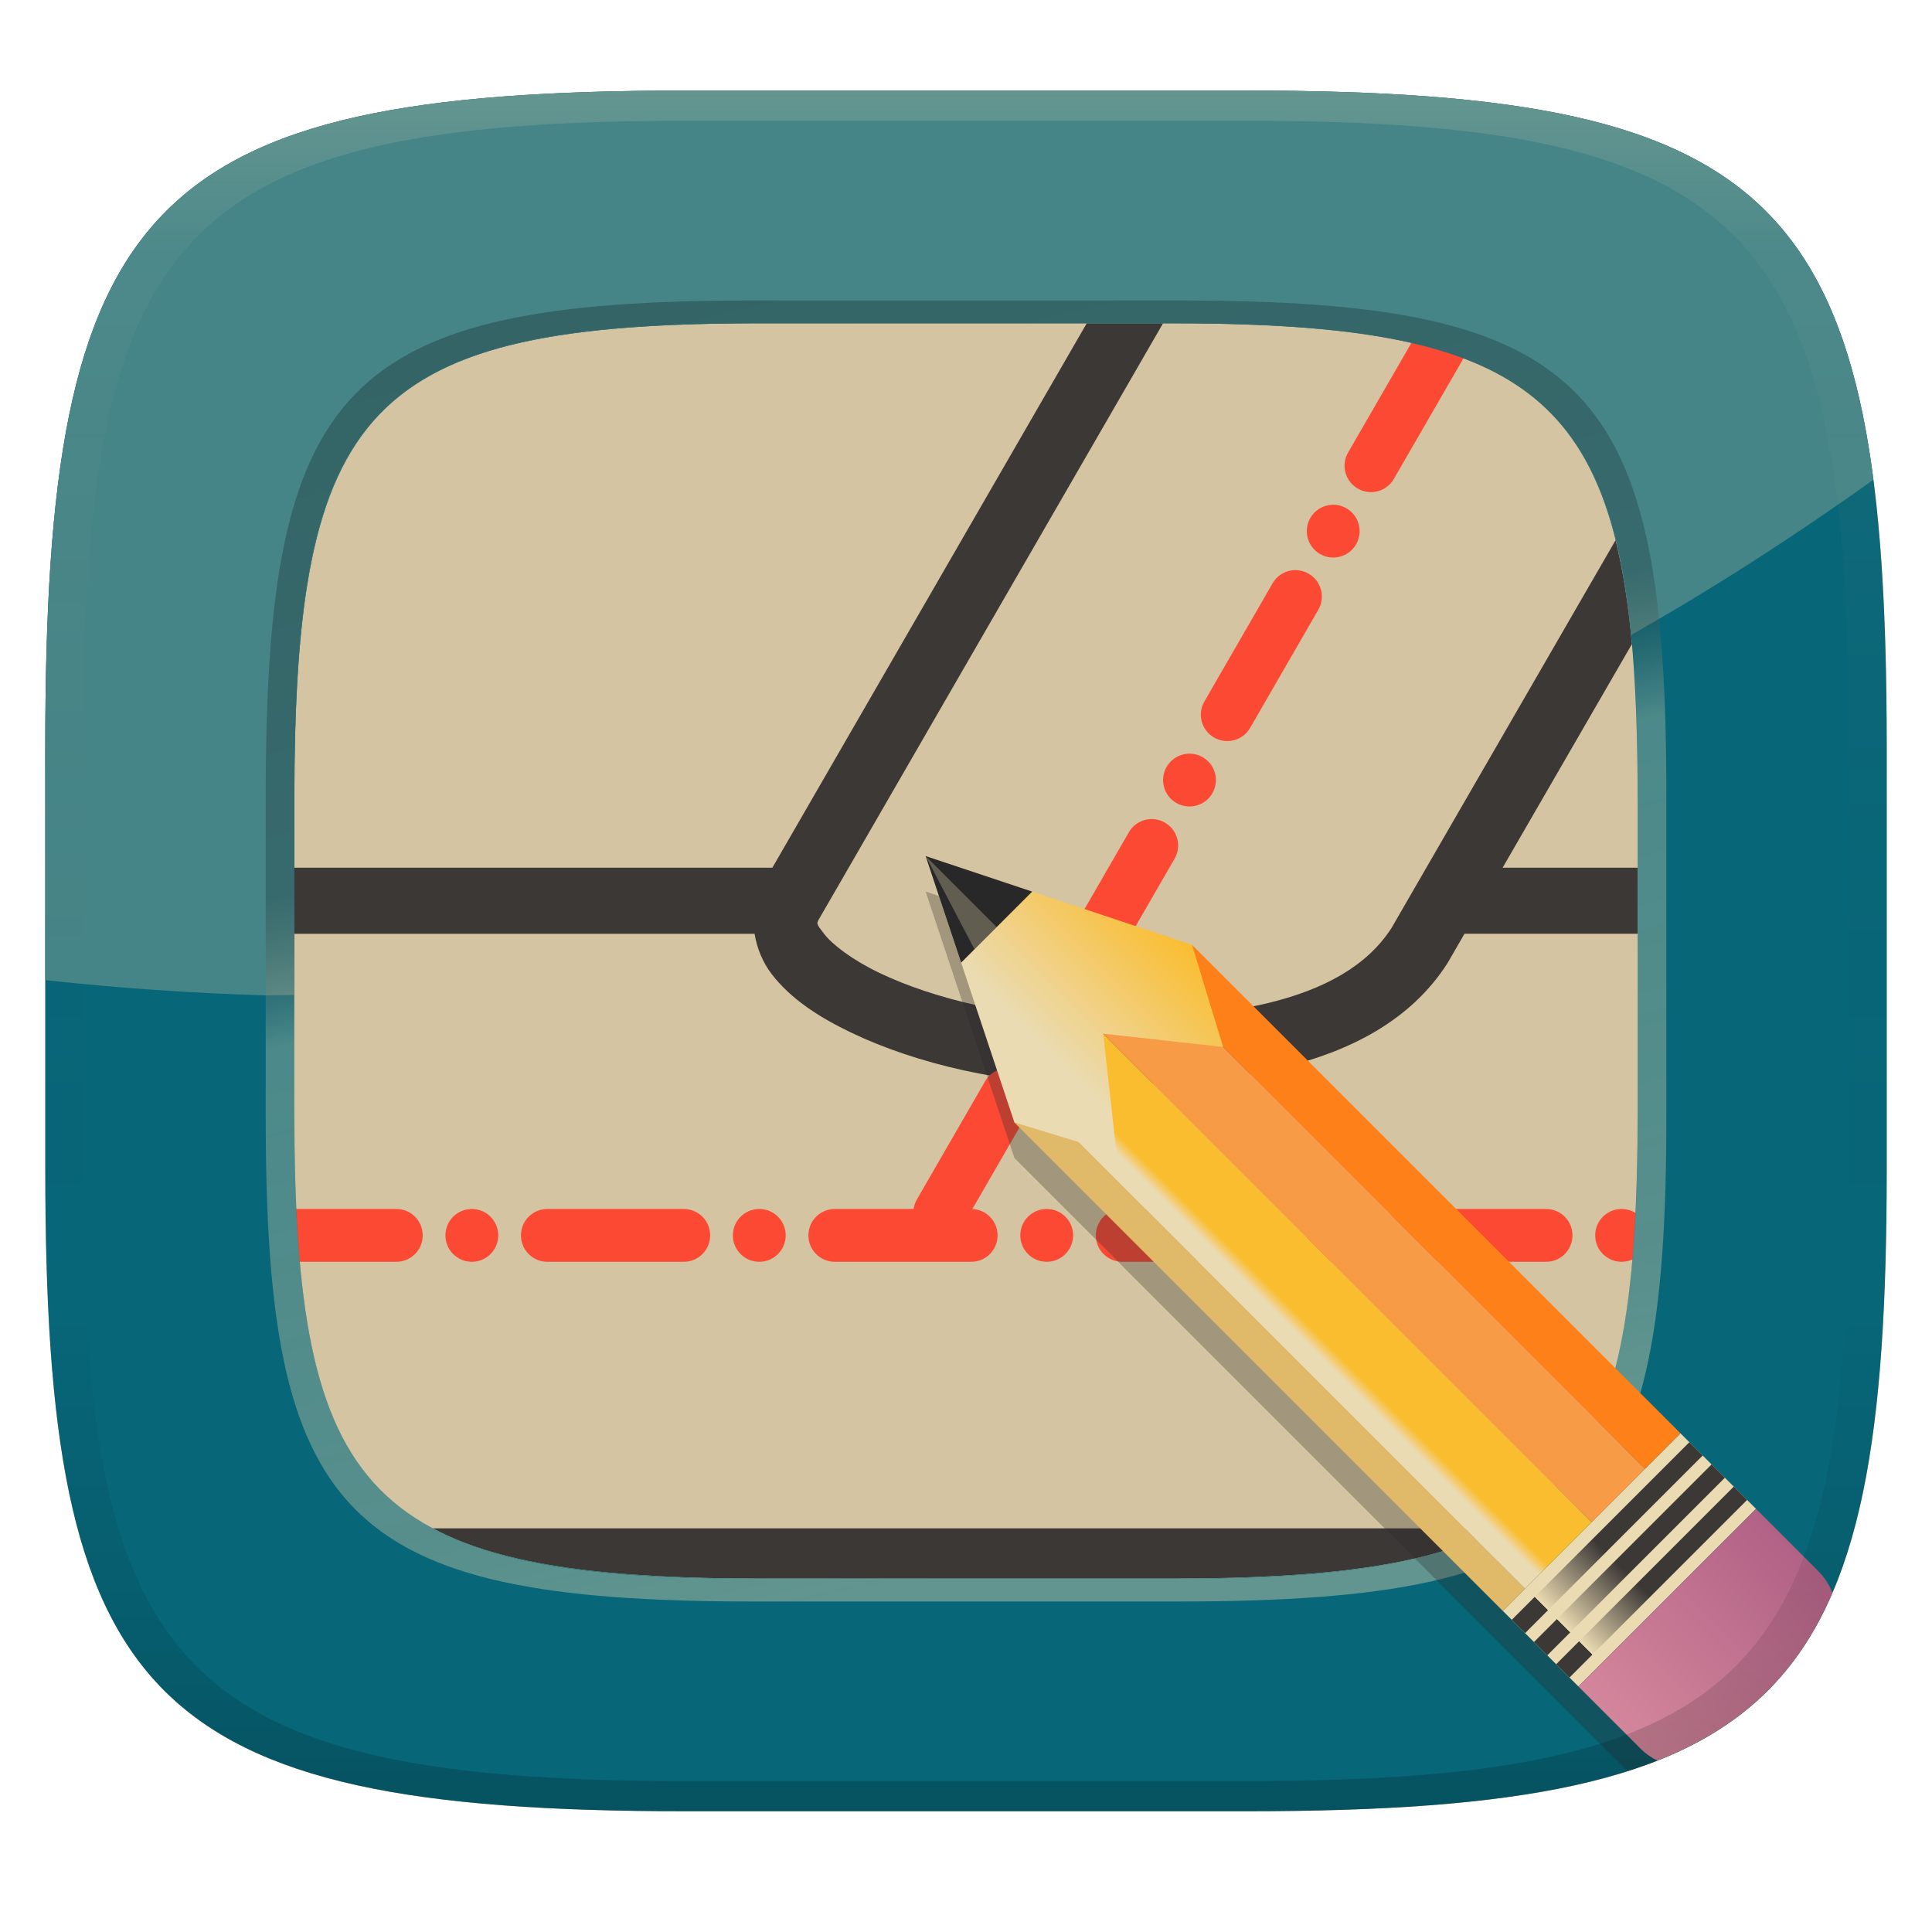 <svg width="256" height="256" version="1.1" xmlns="http://www.w3.org/2000/svg">
  <defs>
    <linearGradient id="linearGradient31" x1=".5" x2=".5" y2="1" gradientTransform="matrix(244,0,0,228,5.986,12)" gradientUnits="userSpaceOnUse">
      <stop stop-color="#ebdbb2" stop-opacity=".2" offset="0"/>
      <stop stop-color="#ebdbb2" stop-opacity=".05" offset=".1"/>
      <stop stop-opacity="0" offset=".704"/>
      <stop stop-opacity=".1" offset=".897"/>
      <stop stop-opacity=".2" offset="1"/>
    </linearGradient>
    <linearGradient id="linearGradient31-5" x1=".123" x2=".409" y1="-.097" y2="1" gradientTransform="matrix(185.59 0 0 172.39 35.198 39.812)" gradientUnits="userSpaceOnUse">
      <stop stop-opacity=".3" offset="0"/>
      <stop stop-opacity=".25" offset=".102"/>
      <stop stop-opacity=".2" offset=".449"/>
      <stop stop-color="#ebdbb2" stop-opacity=".3" offset=".548"/>
      <stop stop-color="#ebdbb2" stop-opacity=".35" offset=".9"/>
      <stop stop-color="#ebdbb2" stop-opacity=".402" offset="1"/>
    </linearGradient>
    <linearGradient id="linearGradient29" x1="70" x2="70" y1="280" y2="320" gradientTransform="matrix(.588 .588 -.588 .588 275.63 -86.609)" gradientUnits="userSpaceOnUse">
      <stop stop-color="#fabd2f" offset="0"/>
      <stop stop-color="#ebdbb2" offset=".703"/>
    </linearGradient>
    <linearGradient id="linearGradient32" x1="135" x2="135" y1="300" y2="315.26" gradientTransform="matrix(.832 0 0 .818 133.66 -251.89)" gradientUnits="userSpaceOnUse">
      <stop stop-color="#fabd2f" offset="0"/>
      <stop stop-color="#fabd2f" offset=".65"/>
      <stop stop-color="#ebdbb2" offset=".788"/>
    </linearGradient>
    <linearGradient id="linearGradient36" x1="198" x2="198" y1="280" y2="320" gradientTransform="matrix(.588 .588 -.588 .588 275.63 -86.609)" gradientUnits="userSpaceOnUse">
      <stop stop-color="#3c3836" offset="0"/>
      <stop stop-color="#3c3836" offset=".548"/>
      <stop stop-color="#ebdbb2" offset=".875"/>
      <stop stop-color="#3c3836" offset=".875"/>
    </linearGradient>
    <linearGradient id="linearGradient40" x1="210.53" x2="234.21" y1="224.85" y2="201.46" gradientUnits="userSpaceOnUse">
      <stop stop-color="#d3869b" offset="0"/>
      <stop stop-color="#b16286" offset="1"/>
    </linearGradient>
  </defs>
  <path d="m165 12c72 0 85 15 85 87v56c0 70-13 85-85 85h-74c-72 0-85-15-85-85v-56c0-72 13-87 85-87z" fill="#d5c4a1" style="isolation:isolate"/>
  <path d="m190.79 42.561c-1.241-0.034-2.457 0.597-3.123 1.752l-9.035 15.646c-0.97 1.679-0.398 3.812 1.281 4.781 1.679 0.97 3.812 0.398 4.781-1.281l9.035-15.646c0.969-1.679 0.398-3.812-1.281-4.781-0.525-0.303-1.094-0.455-1.658-0.471zm-14.299 24.322c-1.189 0.057-2.268 0.715-2.863 1.746-0.967 1.674-0.393 3.815 1.281 4.781 1.674 0.967 3.815 0.393 4.781-1.281 0.967-1.674 0.393-3.815-1.281-4.781-0.582-0.336-1.247-0.497-1.918-0.465zm-4.746 8.662c-1.241-0.034-2.457 0.597-3.123 1.752l-9.033 15.648c-0.97 1.679-0.398 3.812 1.281 4.781 1.679 0.97 3.812 0.398 4.781-1.281l9.033-15.648c0.97-1.679 0.398-3.812-1.281-4.781-0.525-0.303-1.094-0.455-1.658-0.471zm-14.297 24.322c-1.19 0.056-2.27 0.714-2.865 1.746-0.967 1.674-0.393 3.815 1.281 4.781 1.674 0.967 3.815 0.393 4.781-1.281 0.967-1.674 0.393-3.815-1.281-4.781-0.581-0.335-1.246-0.497-1.916-0.465zm-4.746 8.664c-1.241-0.034-2.457 0.596-3.123 1.75l-9.035 15.648c-0.97 1.679-0.398 3.812 1.281 4.781s3.812 0.398 4.781-1.281l9.035-15.648c0.97-1.679 0.398-3.81-1.281-4.779-0.525-0.303-1.094-0.455-1.658-0.471zm-118.26 51.664c-1.939 0-3.5 1.561-3.5 3.5s1.561 3.5 3.5 3.5h18.068c1.939 0 3.5-1.561 3.5-3.5s-1.561-3.5-3.5-3.5zm28.078 0c-1.933 0-3.5 1.567-3.5 3.5s1.567 3.5 3.5 3.5 3.5-1.567 3.5-3.5-1.567-3.5-3.5-3.5zm10.01 0c-1.939 0-3.5 1.561-3.5 3.5s1.561 3.5 3.5 3.5h18.068c1.939 0 3.5-1.561 3.5-3.5s-1.561-3.5-3.5-3.5zm28.078 0c-1.933 0-3.5 1.567-3.5 3.5s1.567 3.5 3.5 3.5 3.5-1.567 3.5-3.5-1.567-3.5-3.5-3.5zm10.01 0c-1.939 0-3.5 1.561-3.5 3.5s1.561 3.5 3.5 3.5h18.066c1.939 0 3.5-1.561 3.5-3.5s-1.561-3.5-3.5-3.5zm28.076 0c-1.933 0-3.5 1.567-3.5 3.5s1.567 3.5 3.5 3.5 3.5-1.567 3.5-3.5-1.567-3.5-3.5-3.5zm10.01 0c-1.939 0-3.5 1.561-3.5 3.5s1.561 3.5 3.5 3.5h18.068c1.939 0 3.5-1.561 3.5-3.5s-1.561-3.5-3.5-3.5zm28.078 0c-1.933 0-3.5 1.567-3.5 3.5s1.567 3.5 3.5 3.5 3.5-1.567 3.5-3.5-1.567-3.5-3.5-3.5zm10.01 0c-1.939 0-3.5 1.561-3.5 3.5s1.561 3.5 3.5 3.5h18.068c1.939 0 3.5-1.561 3.5-3.5s-1.561-3.5-3.5-3.5zm28.078 0c-1.933 0-3.5 1.567-3.5 3.5s1.567 3.5 3.5 3.5 3.5-1.567 3.5-3.5-1.567-3.5-3.5-3.5z" fill="#fb4934" style="paint-order:markers fill stroke"/>
  <path d="m144 42.835c-17.974 31.125-40.692 70.468-41.658 72.141h-63.348v8.754h60.992c0.317 1.978 1.127 3.87 2.293 5.377 2.474 3.199 6.101 5.604 10.457 7.697 8.711 4.187 20.515 6.912 32.143 6.934 7.761 0.015 16.815-0.271 25.305-2.342 8.489-2.071 16.682-6.054 21.604-13.756 0.035-0.055 0.069-0.111 0.102-0.168l2.162-3.742h22.943v-8.754h-17.891l17.135-29.637c-0.459-5.159-1.168-9.732-2.163-13.765l-29.683 51.371c-3.278 5.112-9.046 8.179-16.285 9.945-7.25 1.768-15.705 2.108-23.215 2.094-10.22-0.019-21.16-2.606-28.363-6.068-3.602-1.731-6.222-3.739-7.324-5.164-1.102-1.425-1.051-1.343-0.555-2.193 3e-3 -6e-3 7e-3 -0.012 0.01-0.018 0 0 25.272-43.765 45.449-78.705zm-86.666 159.68c9.38 4.99 23.303 6.65 43.668 6.65h53.984c20.364 0 34.289-1.66 43.669-6.65z" fill="#3c3836" stroke-linecap="square" stroke-miterlimit="0" stroke-width="1.25" style="paint-order:markers fill stroke"/>
  <path transform="rotate(-60)" d="m-45.848 186.29a3.5 3.5 0 0 0-2.945-1.608 3.5 3.5 0 0 0-3.5 3.5 3.5 3.5 0 0 0 3.5 3.5 3.5 3.5 0 0 0 3.5-3.5 3.5 3.5 0 0 0-0.555-1.892zm-9.876 0.222c-0.591-1.091-1.747-1.83-3.08-1.83l-18.067 2.6e-4c-1.939 0-3.5 1.561-3.5 3.5s1.561 3.5 3.5 3.5l18.067-2.6e-4c1.939 0 3.5-1.561 3.5-3.5 0-0.606-0.152-1.174-0.42-1.67z" fill="#fb4934" style="paint-order:markers fill stroke"/>
  <path d="m91 12c-72 0-85 15-85 87v56c0 70 13 85 85 85h74c72 0 85-15 85-85v-56c0-72-13-87-85-87zm10.008 30.836h53.984c52.525 0 62.008 10.942 62.008 63.467v40.854c0 51.066-9.483 62.008-62.008 62.008h-53.984c-52.525 0-62.008-10.942-62.008-62.008v-40.854c0-52.525 9.483-63.467 62.008-63.467z" fill="#076678" style="isolation:isolate"/>
  <path d="m91 12c-72 0-85 15-85 87v30.877c9.696 1.053 19.431 1.725 29.184 2.016 1.273-5e-3 2.544-0.035 3.816-0.053v-25.537c0-52.525 9.483-63.467 62.008-63.467h53.984c44.03 0 57.835 7.872 61.143 41.299 11.052-6.255 21.734-13.16 32.105-20.57-5.399-41.763-25.053-51.564-83.24-51.564z" fill="#458588" style="isolation:isolate"/>
  <path d="m99.862 39.812c-54.766 0-64.654 11.342-64.654 65.782v42.342c0 52.928 9.888 64.27 64.654 64.27h56.287c54.766 0 64.654-11.342 64.654-64.27v-42.342c0-54.44-9.888-65.782-64.654-65.782zm0 3.025h56.287c51.942 0 60.851 12.402 60.851 62.758v42.342c0 49.904-10.188 61.245-60.851 61.245h-56.287c-51.014 0-60.851-11.342-60.851-61.245v-42.342c0-50.974 9.128-62.758 60.851-62.758z" fill="url(#linearGradient31-5)" stroke-width=".758" style="isolation:isolate"/>
  <path d="m122.65 118.14 11.768 35.303s53.073 53.066 81.249 81.254c12.522-3.992 20.712-10.603 25.934-21.037-0.201-0.255-0.432-0.534-0.668-0.769-1.628-1.629-82.98-82.982-82.98-82.982z" fill="#282828" opacity=".3" style="isolation:isolate"/>
  <rect transform="rotate(45)" x="291.75" y="-23.159" width="14.145" height="33.283" ry="0" fill="#ebdbb2" style="paint-order:markers fill stroke"/>
  <rect transform="rotate(45)" x="200.22" y="-23.159" width="91.528" height="6.657" fill="#fe8019" style="paint-order:markers fill stroke"/>
  <rect transform="rotate(45)" x="200.22" y="5.963" width="91.528" height="4.16" fill="#d79921" style="paint-order:markers fill stroke"/>
  <rect transform="rotate(45)" x="200.22" y="5.963" width="91.528" height="4.16" fill="#ebdbb2" opacity=".5" style="paint-order:markers fill stroke"/>
  <rect transform="rotate(45)" x="200.22" y="-6.518" width="91.528" height="12.481" fill="url(#linearGradient32)" style="paint-order:markers fill stroke"/>
  <rect transform="rotate(45)" x="200.22" y="-16.503" width="91.528" height="9.985" fill="#fe8019" style="paint-order:markers fill stroke"/>
  <rect transform="rotate(45)" x="200.22" y="-16.503" width="91.528" height="9.985" fill="#ebdbb2" opacity=".3" style="paint-order:markers fill stroke"/>
  <path d="m157.95 125.2 4.119 13.532-15.886-1.765 1.765 15.886-13.532-4.119-11.767-35.302z" fill="url(#linearGradient29)" stop-color="#000000" style="paint-order:markers fill stroke"/>
  <path d="m136.77 118.14-9.414 9.414-4.707-14.121z" fill="#282828" stroke-linecap="round" stroke-linejoin="round" stroke-miterlimit="0" stroke-width="5.824" style="paint-order:markers fill stroke"/>
  <path d="m132.07 122.85-2.942 2.942-6.472-12.356z" fill="#ebdbb2" opacity=".3"/>
  <path d="m223.85 191.1-23.535 23.535 1.765 1.765 23.535-23.535zm2.942 2.942-23.535 23.535 1.765 1.765 23.535-23.535zm2.942 2.942-23.535 23.535 1.765 1.765 23.535-23.535z" fill="url(#linearGradient36)" style="paint-order:markers fill stroke"/>
  <path d="m232.68 199.93-23.535 23.533 2.7e-4 7.1e-4 8.258 8.261c0.668 0.668 1.413 1.174 2.214 1.569 11.262-4.447 18.586-11.49 23.194-22.236-0.407-1.042-1.028-2.022-1.873-2.867z" fill="url(#linearGradient40)" style="isolation:isolate"/>
  <path d="m91 12c-72 0-85 15-85 87v56c0 70 13 85 85 85h74c72 0 85-15 85-85v-56c0-72-13-87-85-87zm0 4h74c68 0 80 15 80 83v56c0 66-12 81-80 81h-74c-68 0-80-15-80-81v-56c0-68 12-83 80-83z" fill="url(#linearGradient31)" style="isolation:isolate"/>
</svg>
